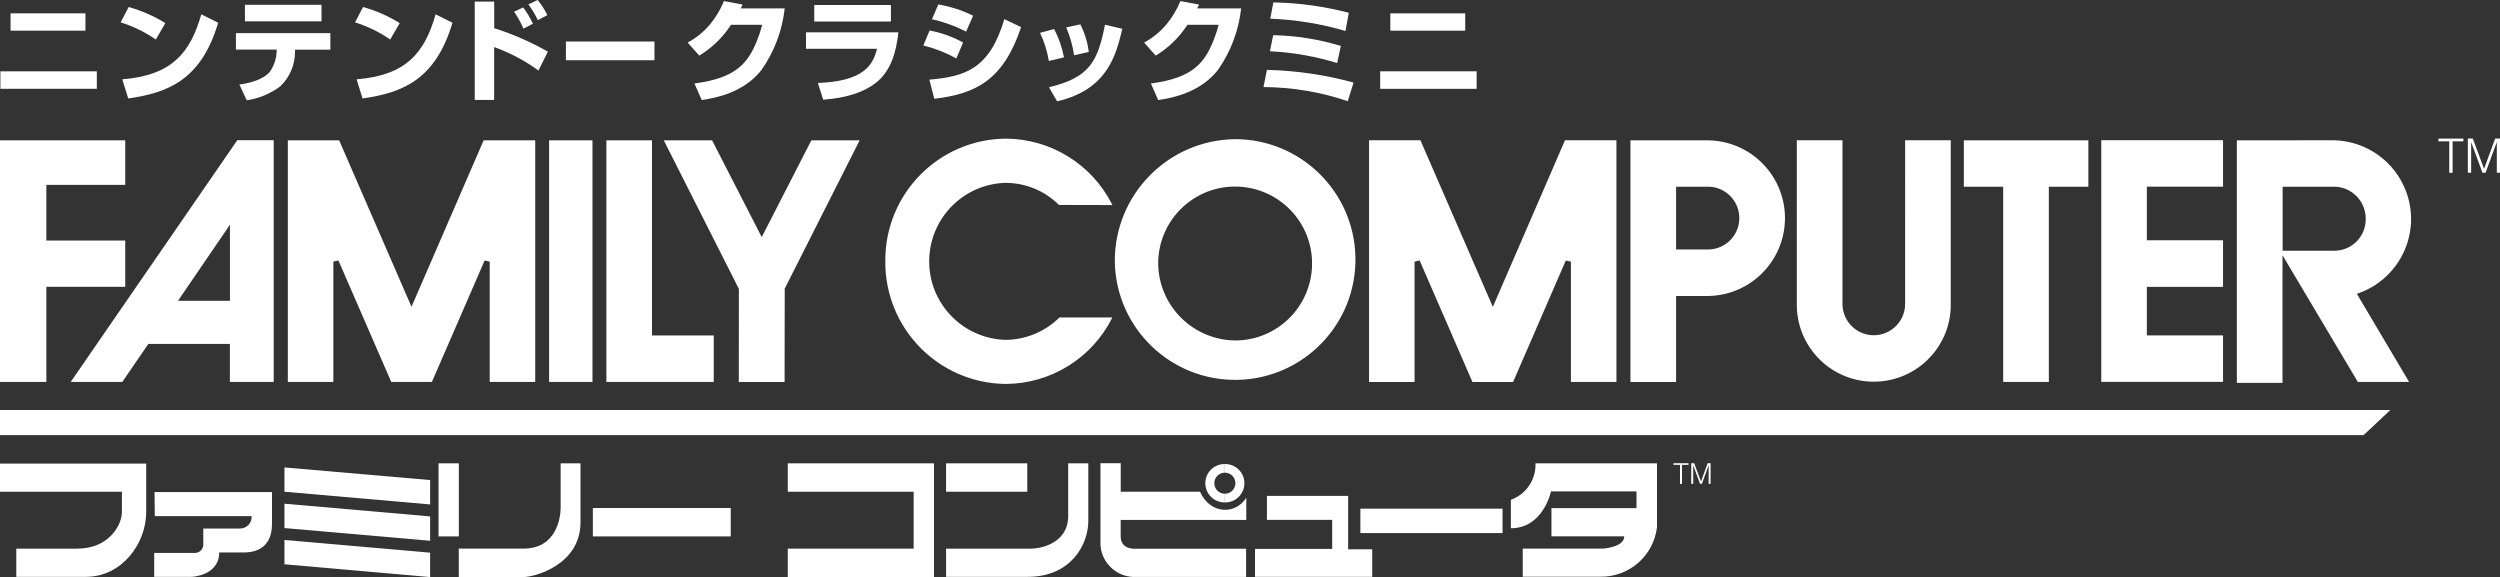 <?xml version="1.0" encoding="utf-8"?>
<!-- Generator: Adobe Illustrator 25.2.1, SVG Export Plug-In . SVG Version: 6.00 Build 0)  -->
<svg version="1.1" id="Layer_1" xmlns="http://www.w3.org/2000/svg" xmlns:xlink="http://www.w3.org/1999/xlink" x="0px" y="0px"
	 viewBox="0 0 3839 886.2" style="enable-background:new 0 0 3839 886.2;" xml:space="preserve">
<rect x="0" y="0" width="3839" height="886.2" fill="#333333" stroke="none"/>
<style type="text/css">
	.st0{fill:#FFFFFF;}
</style>
<g>
	<g>
		<g>
			<path class="st0" d="M0,711.9h224.5v74.4c0,48.1-37,99.5-92.7,99.5H25v-43.3h93.5c48.8,0,68.7-36.2,68.7-56.3v-31.1H0V711.9z"/>
			<path class="st0" d="M237.3,755.6h180.4v48.8c0,41.3-31.2,44-43.3,44h-37.8c0,36.1-43.6,37.8-43.6,37.4h-56.2v-36.7h62.5
				c7.2,0,13-5.8,13-13.1c0-0.5,0-0.9-0.1-1.5v-22.9h56.8c9.9-0.2,17.7-8.4,17.5-18.2c0-0.3,0-0.5,0-0.8H237.7L237.3,755.6z"/>
			<rect x="673.4" y="711.5" class="st0" width="31.2" height="112.2"/>
			<path class="st0" d="M860.9,711.5h30.5v90.7c0,65.2-70.6,83.9-87.5,83.9h-99.4v-43.7h99.8c50.4,0,56.6-48.1,56.6-62.1
				L860.9,711.5L860.9,711.5z"/>
			<rect x="910.4" y="780.1" class="st0" width="211.7" height="43.6"/>
			<polygon class="st0" points="1209.7,711.5 1434.2,711.5 1434.2,886.2 1209.7,886.2 1209.7,842.5 1403,842.5 1403,755.1 
				1209.7,755.1 			"/>
			<rect x="1452.8" y="711.5" class="st0" width="124.7" height="43.6"/>
			<path class="st0" d="M1452.8,842.5v43.3H1578c66.6,0,93.2-49.5,93.2-85.8v-88.5h-30.9v80.7c0,44.4-46.4,50.3-56.2,50.3
				C1584.1,842.5,1452.8,842.5,1452.8,842.5z"/>
			<path class="st0" d="M1689.8,711.3h31.2v43.8h121.7c16.1,35.6,55.1,35.1,71.1,9.2v34.1h-192.9v25.4c0,21.8,24.9,18.8,24.9,18.8
				h167.7v43.3h-167.5c-29,2-54.1-19.8-56.1-48.8V711.3L1689.8,711.3z"/>
			<path class="st0" d="M1880.9,771.5c-16.2,0.3-29.7-12.6-30-28.9s12.6-29.7,28.9-30c0.3,0,0.7,0,1.1,0v13.2
				c-9,0-16.2,7.3-16.2,16.2c0,9,7.3,16.2,16.2,16.2l0,0v13.3H1880.9z"/>
			<polygon class="st0" points="1945.5,761.5 2070.2,761.5 2070.2,843.5 2107.2,843.5 2107.2,885.8 1927.2,885.8 1927.2,842.9 
				2045.7,842.9 2045.7,798.3 1945.5,798.3 			"/>
			<rect x="2089" y="781.1" class="st0" width="218.3" height="37.5"/>
			<path class="st0" d="M2320.1,767.5v43.7c49.8,0,61.6-56.6,61.6-56.6H2513v25.7h-130.6v43.3h111.8c0,16.8-32.4,18.8-32.4,18.8
				h-123.5v43.2h118.9c44.5,0.8,82.2-32.2,87.3-76.3v-97.8h-186.6C2358.9,736.4,2343.6,759,2320.1,767.5z"/>
			<polygon class="st0" points="660.5,774.6 660.5,737.2 436.8,717.8 436.8,755.1 			"/>
			<polygon class="st0" points="660.5,830.4 660.5,793 436.8,773.5 436.8,810.9 			"/>
			<polygon class="st0" points="660.5,886.2 660.5,848.7 436.8,829.2 436.8,866.5 			"/>
			<path class="st0" d="M1880.9,771.5c16.2,0.3,29.7-12.6,30-28.9s-12.6-29.7-28.9-30c-0.3,0-0.7,0-1.1,0v13.2
				c9,0,16.2,7.3,16.2,16.2c0,9-7.3,16.2-16.2,16.2v13.3H1880.9z"/>
		</g>
		<polygon class="st0" points="3670.6,629.6 3629.5,668.2 0,668.2 0,629.6 		"/>
		<path class="st0" d="M1359.5,401.2c-0.8,103,81.8,187.3,184.8,188.4c68.9-0.3,131.9-39.2,163.1-100.6l0.7-1.5h-81.2
			c-22,21.8-51.6,34.1-82.6,34.4c-66.6-1.8-119.2-57.1-117.4-123.7c1.7-64.2,53.3-115.8,117.4-117.4c30.7,0.1,60.1,12.2,81.8,33.9
			l82.1,0.2l-0.7-1.5c-31.2-61.4-94.2-100.2-163.1-100.5C1441.2,213.9,1358.6,298.1,1359.5,401.2z M1711.9,402.2
			c2,102,86.3,183.1,188.4,181.1c102-2,183.1-86.3,181.1-188.4c-2-100.6-84.1-181.1-184.7-181.2
			C1793.6,214.9,1711,299.2,1711.9,402.2L1711.9,402.2z M1778.5,402.2c1.4-65.2,55.3-117.1,120.6-115.7
			c65.2,1.4,117.1,55.3,115.7,120.6c-1.4,64.3-53.8,115.7-118.1,115.7C1830.7,522,1777.9,468.1,1778.5,402.2L1778.5,402.2z
			 M3412.9,215.3h-186.2v371.1h187V515h-117v-74.5h117V369h-117v-82.4h117v-71.4h-1.1h0.2V215.3z M419.5,215.3h-55.1L108.6,586.5
			h79.2c0,0,39.5-57.5,40-58.4h125.2v58.4h67.3V215.3H419.5L419.5,215.3z M277.8,455.3l75.3-110.2v116.8h-79.7
			C274.8,459.8,277.8,455.3,277.8,455.3z M2481.3,215.4h-78.1c0,0-109,251.9-110.8,255.9c-1.8-4.1-111.2-255.9-111.2-255.9h-78.9
			v371.2h69.9V401.8c1.2-0.3,6.6-1.5,7.8-1.8l81.1,186.6h62.4c0,0,80.3-184.9,80.9-186.5c1.2,0.2,6.6,1.5,7.9,1.7v184.7h69.9V215.4
			H2481.3L2481.3,215.4z M2994.7,215.4h-69.2V466c0.4,26.6-20.9,48.4-47.4,48.8c-26.6,0.4-48.4-20.9-48.8-47.4c0-0.4,0-0.9,0-1.4
			V215.4h-70.1V466c-1.1,65.3,51,119.1,116.3,120.1s119.1-51,120.1-116.3c0-1.3,0-2.5,0-3.8V215.5L2994.7,215.4L2994.7,215.4z
			 M3436,215.5h-1.1v372.4h70.1v-196c3.5,5.9,115.7,194.6,115.7,194.6h78.7c0,0-79-133.2-80.2-135.3c1.5-0.5,4.6-1.7,4.6-1.7
			c62.6-23.4,94.3-93,71-155.5c-17.2-46-60.5-77-109.6-78.6L3436,215.5L3436,215.5z M3585.6,286.7c26.4,0.9,47.4,22.8,47.2,49.3
			c0.4,26.6-20.7,48.5-47.2,49h-80.4v-98.3L3585.6,286.7L3585.6,286.7z M2504.6,215.5h-0.9v371.1h70.1V454.5h49.9
			c66-1.3,118.4-55.7,117.3-121.7c-1.2-64.3-53-116-117.3-117.3L2504.6,215.5L2504.6,215.5z M2623.7,286.7
			c26.7,0.5,47.7,22.6,47.2,49.2c-0.5,25.8-21.4,46.7-47.2,47.2h-49.9v-96.4H2623.7L2623.7,286.7z M3205.9,215.5h-190.2v71.2h60.4
			v299.8h70.1V286.7h60.7v-71.2H3205.9L3205.9,215.5z M1318.4,215.5h-72.5c0,0-74.5,145.2-76.2,148.6
			c-1.7-3.3-76.2-148.6-76.2-148.6h-74.2l115.3,228.1l-0.1,143h70.3l0.2-143.4c0.1,0,114.3-226.2,114.3-226.2l0.7-1.5L1318.4,215.5
			L1318.4,215.5z M1000.2,215.5h-69v371H1096v-71.4h-94.8V215.5H1000.2L1000.2,215.5z M908.9,215.5h-65.7v371h66.6v-371H908.9
			L908.9,215.5z M820.9,215.5h-78.2c0,0-109,251.6-110.8,255.6L520.8,215.5H442v371h69.9V401.7c1.2-0.2,6.6-1.5,7.8-1.7
			c0.6,1.5,81.1,186.5,81.1,186.5h62.4l81-186.5c1.2,0.3,6.6,1.5,7.8,1.8v184.7h69.9v-371H820.9L820.9,215.5z M191.4,215.5H0v371
			h71.2V440.4h121.1v-71H71.2v-85.5h121.1v-68.3L191.4,215.5L191.4,215.5z"/>
		<g>
			<path class="st0" d="M2569.8,711.3h23.1v2.5h-10V743h-3.1v-29.2h-10V711.3L2569.8,711.3z"/>
			<path class="st0" d="M2597.1,743v-31.7h4.5l10.4,27.9h0.1l10.2-27.9h4.5V743h-3v-28.2h-0.1l-10.3,28.2h-2.8l-10.4-28.2h-0.1V743
				H2597.1z"/>
		</g>
		<g>
			<path class="st0" d="M3744.5,212.8h38.3v4.2h-16.6v48.4h-5.1V217h-16.6v-4.2H3744.5z"/>
			<path class="st0" d="M3789.6,265.3v-52.6h7.6l17.3,46.4h0.1l17-46.4h7.5v52.6h-5v-46.9h-0.1l-17.2,46.9h-4.7l-17.3-46.9h-0.1
				v46.9H3789.6L3789.6,265.3z"/>
		</g>
	</g>
	<g>
		<path class="st0" d="M148.7,109.5v26.9H0.6v-26.9L148.7,109.5L148.7,109.5z M131.2,20.5v26.6h-115V20.5H131.2z"/>
		<path class="st0" d="M239.3,60.7c-16.5-11.5-34.8-20.3-54-26.4l12.3-23.5c19.8,5.5,38.8,13.8,56.3,24.7L239.3,60.7z M187.8,121.8
			c76.3-6,104.7-41.1,121.3-99.8L335,34.9c-26,87.8-77.2,107.7-138.1,116.3L187.8,121.8z"/>
		<path class="st0" d="M507.3,50.9v25.4h-54.1L453,79c0.2,20.2-7.9,39.7-22.7,53.6c-15.1,11.3-32.8,18.7-51.4,21.4l-11.3-24.1
			c9.9-1.6,33.4-5.2,46.2-18.9c6.7-9.3,10.6-20.3,11-31.8l0.2-3h-62.7V50.9H507.3z M493.7,7.4v25.4H376.1V7.4H493.7z"/>
		<path class="st0" d="M599.2,60.7c-16.5-11.5-34.8-20.3-54-26.4l12.3-23.5c19.8,5.5,38.8,13.8,56.3,24.7L599.2,60.7z M547.6,121.8
			c76.3-6,104.7-41.1,121.3-99.8l25.9,12.9c-26,87.8-77.2,107.7-138.1,116.3L547.6,121.8z"/>
		<path class="st0" d="M758.9,2.5v40.8c28.7,9.1,56.3,21.2,82.4,36l-14.4,29c-20.9-15.2-43.8-27.3-68.1-36v81.2H729V2.5
			C729.1,2.5,758.9,2.5,758.9,2.5z M803.8,44c-3.9-9.2-8.7-17.9-14.4-26l14-6.6c5.8,7.8,10.9,16.2,14.9,25L803.8,44z M825.9,30.9
			c-3.9-8.5-8.9-16.6-14.5-24.1L825.6,0c5.8,7.2,10.9,14.9,14.9,23.2L825.9,30.9z"/>
		<path class="st0" d="M1005,63.8v28.7H869V63.8H1005z"/>
		<path class="st0" d="M1205,12.9c-3.8,34.1-16,66.7-35.8,94.7c-27.1,34.5-69.8,42.9-91.6,46l-11.2-25.4
			c64.6-8.5,83.7-31.5,98.3-71.8c3-8,4.4-13.9,5.7-18.3h-47.9c-12.4,19.2-29.1,35.4-48.7,47.3l-17.8-20c13-7.1,24.6-16.5,34.1-27.7
			c9.1-10.9,16.3-23.1,21.6-36.1l28.7,5.5c-1.2,2.4-1.4,2.5-3,5.8L1205,12.9L1205,12.9z"/>
		<path class="st0" d="M1379.5,49.7c-3,29.5-11.3,59.3-34.5,77.5c-18.1,14.2-44.7,23.2-80.9,25.9l-8.2-25.7
			c68.6-2.5,84.6-26.2,90.8-52.5h-109V49.7H1379.5z M1368.1,7.7v25.4h-117.7V7.7H1368.1L1368.1,7.7z"/>
		<path class="st0" d="M1468.5,89.8c-15.9-8.9-32.9-15.6-50.6-20l9.6-23c18,3.4,35.4,9.6,51.4,18.5L1468.5,89.8z M1427.1,122.3
			c55.2-4.8,92.4-16.3,115.2-92.9l25.7,12.3c-27.1,80.9-68.9,102.3-133.3,110L1427.1,122.3z M1483.6,48.5
			c-16.6-8.5-34.2-14.9-52.5-18.9l9.8-22.8c18.5,3.2,36.6,9,53.4,17.3L1483.6,48.5z"/>
		<path class="st0" d="M1610.6,93.6c-2.4-15-7.1-29.5-13.5-43.2l21.7-5.8c7.1,13.7,12.1,28.3,15.1,43.5L1610.6,93.6z M1610.8,134
			c62.4-15.1,74.7-39.1,86-96l26.6,6.2c-9.4,39.7-22.4,93.4-100.1,111.4L1610.8,134z M1649.4,84.9c-2.2-14.8-6.3-29.1-12.1-42.9
			l21.7-4.6c6.7,13.3,11.1,27.6,12.9,42.3L1649.4,84.9z"/>
		<path class="st0" d="M1905.9,12.9c-3.8,34.1-16,66.7-35.8,94.7c-27.1,34.5-69.8,42.9-91.6,46l-11.2-25.4
			c64.6-8.5,83.7-31.5,98.3-71.8c3-8,4.4-13.9,5.7-18.3h-47.9c-12.4,19.2-29.1,35.4-48.7,47.3l-17.8-20c13-7.1,24.6-16.5,34.1-27.7
			c9.1-10.9,16.3-23.1,21.6-36.1l28.7,5.5c-1.2,2.4-1.4,2.5-3,5.8L1905.9,12.9L1905.9,12.9z"/>
		<path class="st0" d="M2069.6,155.4c-41.6-14.2-85.4-21.5-129.4-21.7l5.3-26.4c45,1.1,89.7,7.6,133,19.5L2069.6,155.4z
			 M2053.3,96.8c-33.5-10.3-68.2-16.4-103.2-18.1l5-24.7c35.2,0.7,70.2,6.3,103.9,16.6L2053.3,96.8z M2066.1,47.6
			c-37.5-11.1-76.4-17.4-115.5-18.9l4.8-25c39.1,0.7,78,6.1,115.8,15.9L2066.1,47.6z"/>
		<path class="st0" d="M2267.5,109.5v26.9h-148.1v-26.9L2267.5,109.5z M2250,20.5v26.6h-115V20.5H2250L2250,20.5z"/>
	</g>
</g>
</svg>
